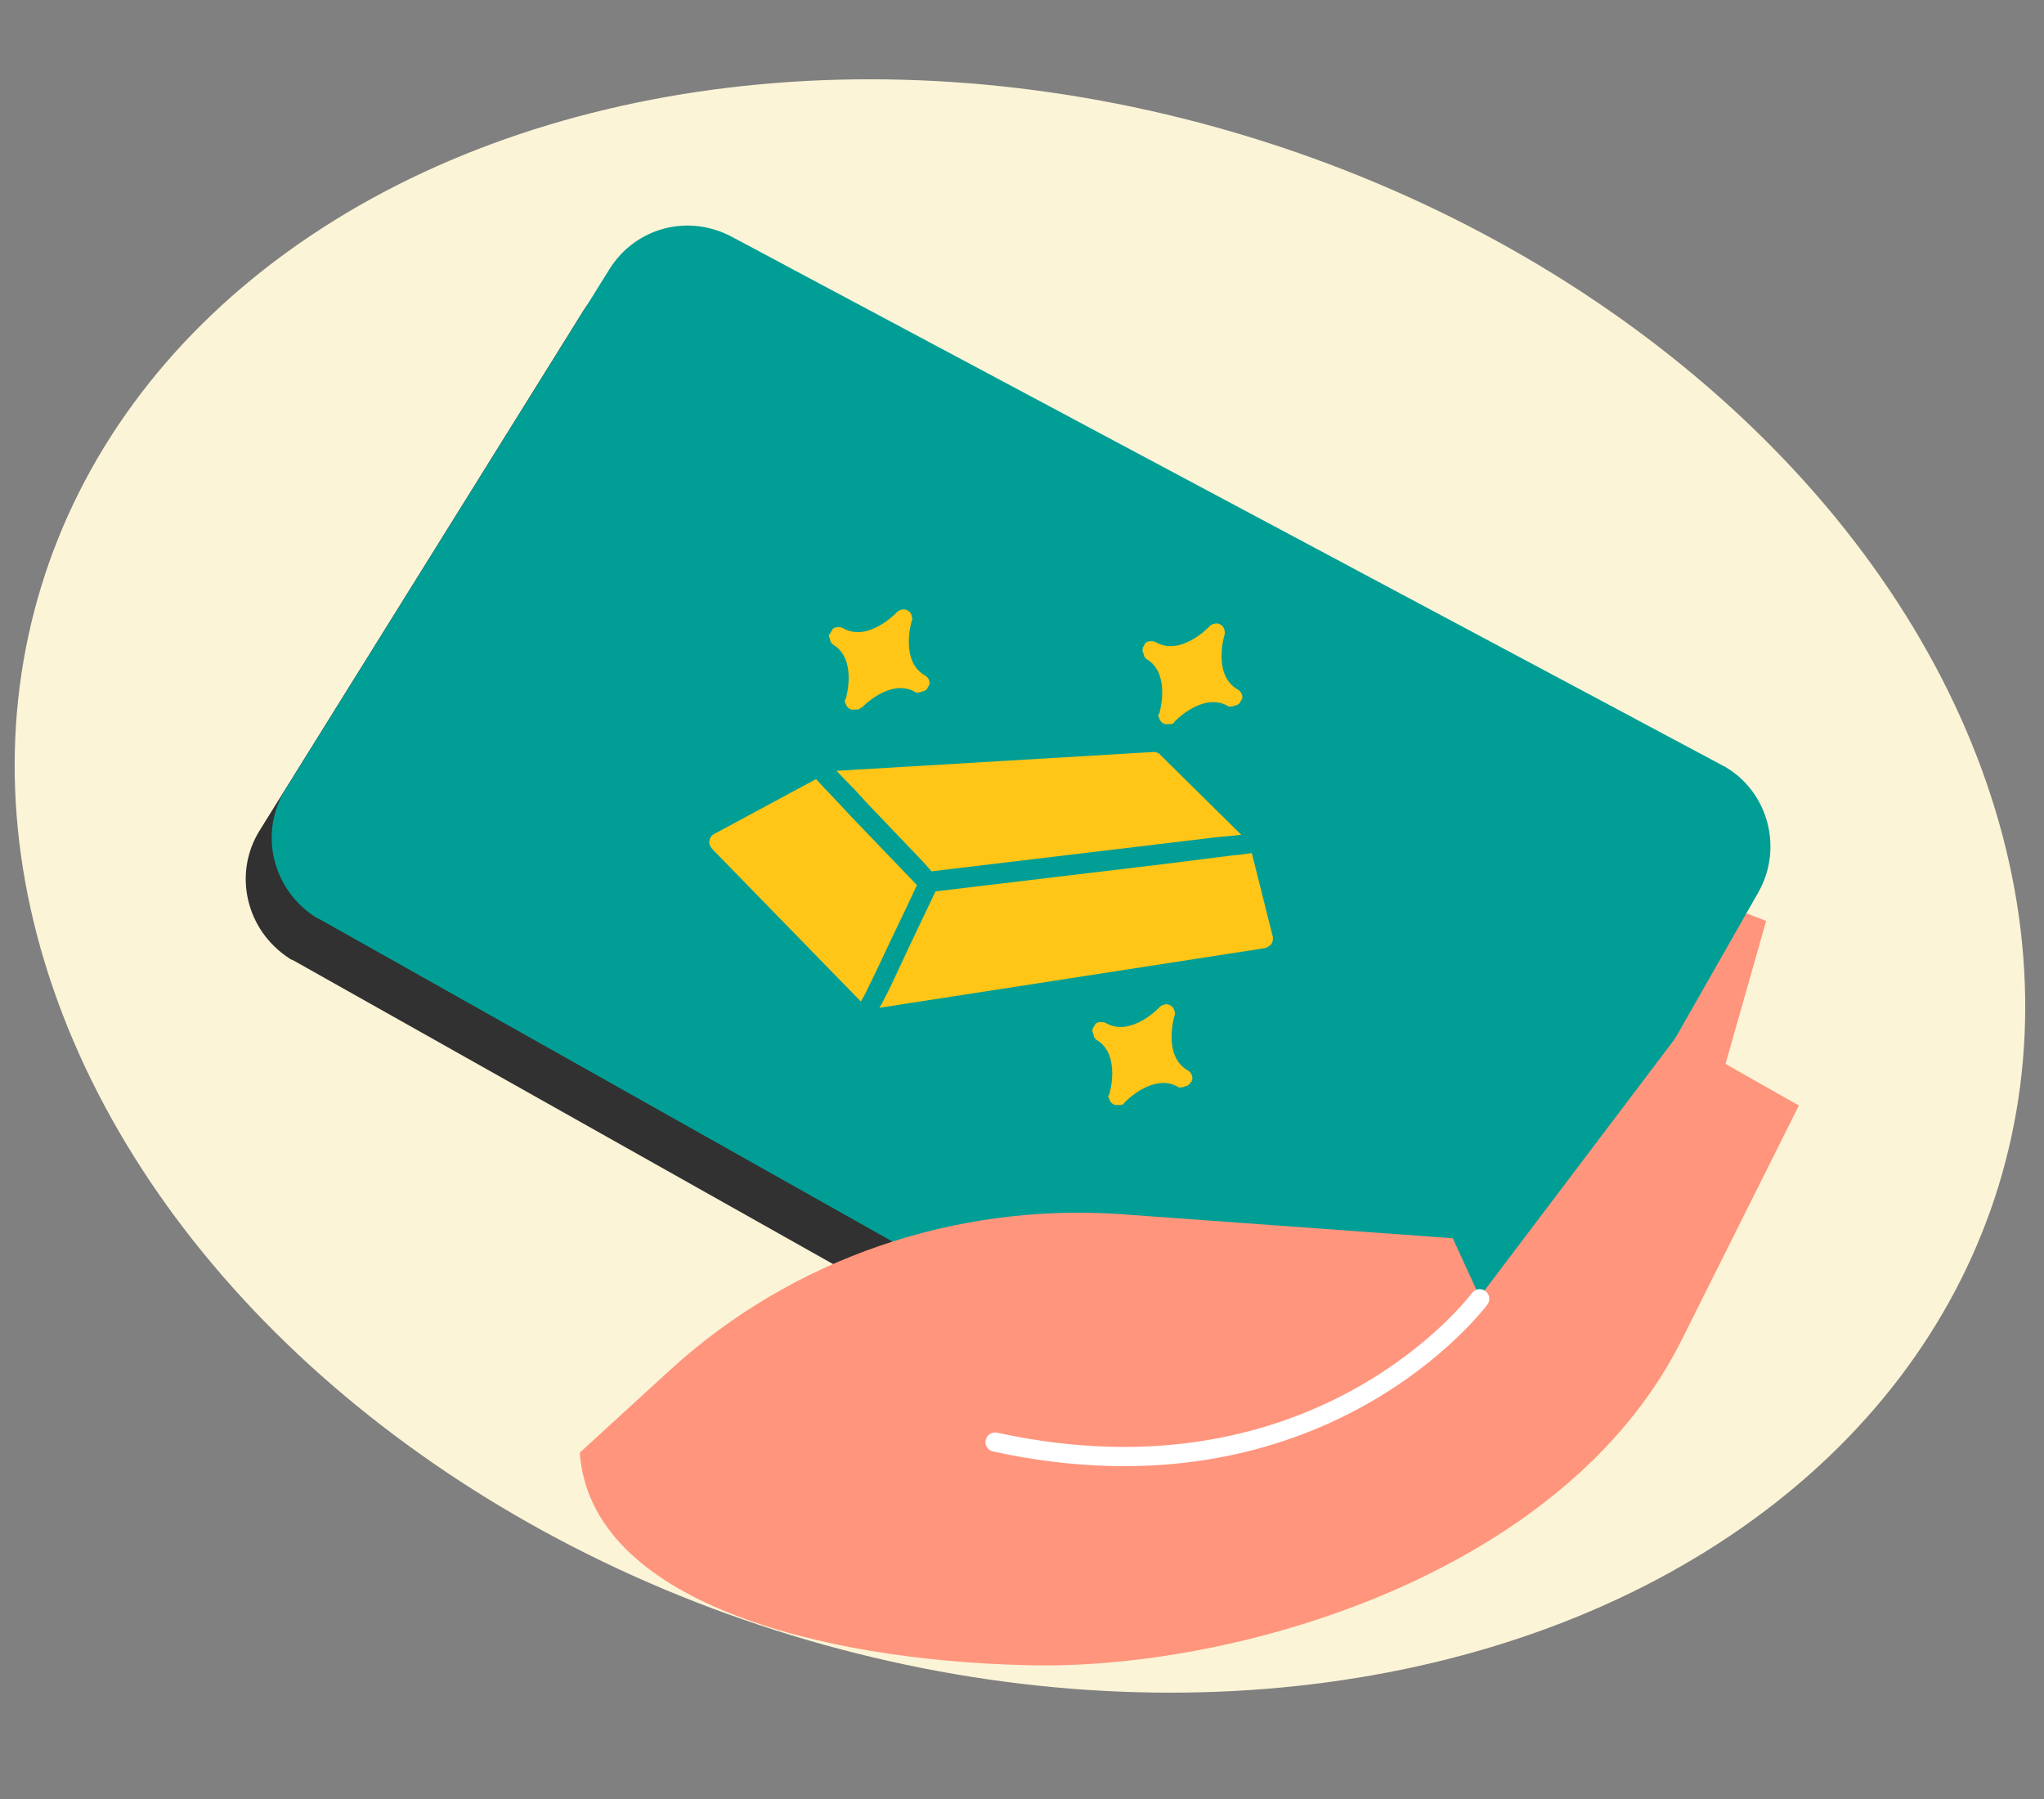 <?xml version="1.0" encoding="utf-8"?>
<!-- Generator: Adobe Illustrator 25.2.3, SVG Export Plug-In . SVG Version: 6.00 Build 0)  -->
<svg version="1.1" id="圖層_1" xmlns="http://www.w3.org/2000/svg" xmlns:xlink="http://www.w3.org/1999/xlink" x="0px" y="0px"
	 viewBox="0 0 212.6 187.1" style="enable-background:new 0 0 212.6 187.1;" xml:space="preserve">
<rect x="0" y="0" width="212.6" height="187.1" fill="#808080" stroke="none"/>
<style type="text/css">
	.st0{fill:#FCF4D7;}
	.st1{fill:#FF957C;}
	.st2{fill:#313131;}
	.st3{fill:#019E96;}
	.st4{fill:none;stroke:#FFFFFF;stroke-width:2;stroke-linecap:round;stroke-miterlimit:10;}
	.st5{fill:#FFC517;}
</style>
<g id="Scroll_Group_29" transform="translate(2060 -2264)">
	
		<ellipse id="Ellipse_759" transform="matrix(0.292 -0.956 0.956 0.292 -3637.24 -200.209)" class="st0" cx="-1953.9" cy="2357.6" rx="81.5" ry="106.5"/>
</g>
<g id="Group_3300" transform="translate(1066.786 -5215)">
	<g id="Group_2303" transform="translate(136.117 2255.87)">
		<path id="Path_3135" class="st1" d="M-1025.8,3078.1l6.6-23.2l-17.2-6.6l-24.9,43.7l16.6,11.1L-1025.8,3078.1z"/>
		<path id="Path_3136" class="st2" d="M-1142.2,2991.4l-33.7,54.1c-2.8,4.5-1.4,10.4,3.1,13.3c0.1,0.1,0.2,0.1,0.4,0.2l103.8,58.4
			c4.6,2.6,10.5,1,13.1-3.6l32.8-57.7c2.6-4.6,1-10.5-3.6-13.1c-0.1,0-0.2-0.1-0.2-0.1l-102.9-54.9
			C-1134,2985.7-1139.5,2987.2-1142.2,2991.4z"/>
		<path id="Path_3137" class="st3" d="M-1139.5,2987.1l-33.7,54.1c-2.8,4.5-1.4,10.4,3.1,13.3c0.1,0.1,0.2,0.1,0.4,0.2l103.8,58.4
			c4.6,2.6,10.5,1,13.1-3.6l32.8-57.6c2.6-4.6,1-10.5-3.6-13.1c-0.1,0-0.2-0.1-0.2-0.1l-102.9-54.9
			C-1131.3,2981.3-1136.8,2982.8-1139.5,2987.1z"/>
		<path id="Path_3138" class="st1" d="M-1142.6,3110.2c1.1,15.5,24.9,21.6,46.5,22.1c21.6,0.6,55.9-9.4,68.1-33.8l12.2-24.4
			l-12.7-7.2l-20.5,27.1l-2.8-6.1l-34.5-2.5c-17.2-1.2-34.2,4.6-46.9,16.2L-1142.6,3110.2z"/>
		<path id="Path_3139" class="st4" d="M-1049,3094.2c0,0-16.5,22.3-50.4,14.9"/>
	</g>
	<g id="Group_2878" transform="translate(1105.203 2996.039) rotate(30)">
		<path id="Path_4269" class="st5" d="M-628.5,3015.4l-27.6,18.2l2.5,0.7l1.9,0.6c0,0,0,0,0,0l8.2,2.4l1.2,0.4l19.1-14.3l0,0
			l4.8-3.6l1.7-1.2l0.4-0.3l-11.5-3C-628,3015.2-628.3,3015.3-628.5,3015.4z"/>
		<path id="Path_4270" class="st5" d="M-641.9,3052.3l-0.1-1.4l-0.1-1.4l-0.3-3.6l-0.3-3.9l-0.2-2.3l-9.3-2.7c0,0,0,0,0,0l-3.3-1
			l-0.7-0.2l-1.3-0.4l-6.3,10.2c-0.2,0.3-0.2,0.6-0.1,0.9c0.1,0.3,0.4,0.5,0.7,0.6l21.3,6L-641.9,3052.3L-641.9,3052.3z"/>
		<path id="Path_4271" class="st5" d="M-607.9,3026.6c0-0.3-0.1-0.6-0.3-0.8l-6.2-6.4l-0.9,0.7l-0.7,0.5l-5.8,4.4l-19.1,14.3
			l0.5,6.3l0.4,4.6l0.1,1.9v0.1l0,0.5l31.6-25.4C-608.1,3027.1-608,3026.9-607.9,3026.6z"/>
		<path id="Path_4272" class="st5" d="M-634.8,3006.8c0,0.1,0.1,0.1,0.2,0.2c0.1,0.1,0.1,0.1,0.2,0.2h0l0.1,0.1
			c0.1,0,0.2,0.1,0.3,0.1c3,0,4,4.2,4,4.2c0,0.1,0,0.1,0,0.1c0,0,0,0.1,0,0.1c0,0.1,0.1,0.2,0.2,0.2c0,0.1,0.1,0.1,0.1,0.1
			c0.3,0.3,0.8,0.3,1.1,0c0.1,0,0.1-0.1,0.2-0.1c0.1-0.1,0.1-0.1,0.2-0.2c0,0,0-0.1,0-0.1c0,0,0-0.1,0-0.1c0,0,1-4.2,4-4.2
			c0.1,0,0.2,0,0.3-0.1l0.1-0.1h0c0.1,0,0.1-0.1,0.2-0.2c0.1-0.1,0.1-0.1,0.2-0.2c0-0.1,0.1-0.2,0.1-0.2c0-0.1,0-0.2,0-0.2
			c0,0,0,0,0-0.1c0-0.1,0-0.1,0-0.2c0,0,0-0.1,0-0.1c0,0,0,0,0,0c0-0.1,0-0.1-0.1-0.2c-0.2-0.3-0.5-0.4-0.8-0.4c-3,0-4-4.2-4-4.2
			c0-0.2-0.2-0.4-0.3-0.5c0,0-0.1-0.1-0.1-0.1c-0.3-0.2-0.7-0.2-1,0c0,0-0.1,0.1-0.1,0.1c0,0-0.1,0.1-0.1,0.1
			c-0.1,0.1-0.2,0.3-0.2,0.4c0,0-1,4.2-4,4.2c-0.3,0-0.6,0.2-0.8,0.4c0,0.1-0.1,0.1-0.1,0.2c0,0,0,0,0,0c0,0,0,0.1,0,0.1
			c0,0.1,0,0.1,0,0.2c0,0,0,0,0,0.1c0,0.1,0,0.2,0,0.2C-634.9,3006.6-634.8,3006.7-634.8,3006.8z"/>
		<path id="Path_4273" class="st5" d="M-663.8,3021.8c0,0.1,0.1,0.1,0.2,0.2c0.1,0.1,0.1,0.1,0.2,0.2h0l0.1,0.1h0
			c0.1,0,0.2,0.1,0.3,0.1c3,0,4,4.2,4,4.2c0,0.1,0,0.1,0,0.1c0,0,0,0.1,0,0.1c0,0.1,0.1,0.2,0.2,0.2c0,0.1,0.1,0.1,0.1,0.1
			c0.3,0.3,0.8,0.3,1.1,0c0.1,0,0.1-0.1,0.2-0.1c0.1-0.1,0.1-0.1,0.2-0.2c0,0,0-0.1,0-0.1c0,0,0-0.1,0.1-0.1c0,0,1-4.2,4-4.2
			c0.1,0,0.2,0,0.3-0.1h0l0.1-0.1h0c0.1,0,0.1-0.1,0.2-0.2c0.1-0.1,0.1-0.1,0.2-0.2c0-0.1,0.1-0.2,0.1-0.2c0-0.1,0-0.2,0-0.2
			c0,0,0,0,0-0.1c0-0.1,0-0.1,0-0.2c0,0,0-0.1,0-0.1c0,0,0,0,0,0c0-0.1,0-0.1-0.1-0.2c-0.2-0.3-0.5-0.4-0.8-0.4c-3,0-4-4.2-4-4.2
			c0-0.2-0.1-0.3-0.2-0.4c0,0-0.1-0.1-0.1-0.1c0,0-0.1-0.1-0.1-0.1c-0.3-0.2-0.7-0.2-1,0c0,0-0.1,0.1-0.1,0.1c0,0-0.1,0.1-0.1,0.1
			c-0.1,0.1-0.2,0.3-0.2,0.4c0,0-1,4.2-4,4.2c-0.3,0-0.6,0.2-0.8,0.4c0,0.1-0.1,0.1-0.1,0.2c0,0,0,0,0,0c0,0,0,0.1,0,0.1
			c0,0.1,0,0.1,0,0.2c0,0,0,0,0,0.1c0,0.1,0,0.2,0,0.2C-663.9,3021.6-663.8,3021.7-663.8,3021.8z"/>
		<path id="Path_4274" class="st5" d="M-608,3043c0,0,0-0.1,0-0.1c0,0,0,0,0,0c0-0.1,0-0.1-0.1-0.2c-0.2-0.3-0.5-0.4-0.8-0.4
			c-3,0-4-4.2-4-4.2c0-0.2-0.1-0.3-0.2-0.4c0,0-0.1-0.1-0.1-0.1c0,0-0.1-0.1-0.1-0.1c-0.3-0.2-0.7-0.2-1,0c0,0-0.1,0.1-0.1,0.1
			c0,0-0.1,0.1-0.1,0.1c-0.1,0.1-0.2,0.3-0.2,0.4c0,0-1,4.2-4,4.2c-0.3,0-0.6,0.2-0.8,0.4c0,0.1-0.1,0.1-0.1,0.2c0,0,0,0,0,0
			c0,0,0,0.1,0,0.1c0,0.1,0,0.1,0,0.2c0,0,0,0,0,0.1c0,0.1,0,0.2,0,0.2c0,0.1,0.1,0.2,0.1,0.2c0,0.1,0.1,0.1,0.2,0.2
			c0.1,0.1,0.1,0.1,0.2,0.2h0l0.1,0.1h0c0.1,0,0.2,0.1,0.3,0.1c3,0,4,4.2,4,4.2c0,0.1,0,0.1,0,0.1c0,0,0,0.1,0,0.1
			c0,0.1,0.1,0.2,0.2,0.2c0,0.1,0.1,0.1,0.1,0.1c0.3,0.3,0.8,0.3,1.1,0c0.1,0,0.1-0.1,0.2-0.1c0.1-0.1,0.1-0.1,0.2-0.2
			c0,0,0-0.1,0-0.1c0,0,0-0.1,0-0.1c0,0,1-4.2,4-4.2c0.1,0,0.2,0,0.3-0.1h0l0.1-0.1h0c0.1,0,0.1-0.1,0.2-0.2
			c0.1-0.1,0.1-0.1,0.2-0.2c0-0.1,0.1-0.2,0.1-0.2c0-0.1,0-0.2,0-0.2c0,0,0,0,0-0.1C-607.9,3043.2-607.9,3043.1-608,3043z"/>
	</g>
</g>
</svg>
